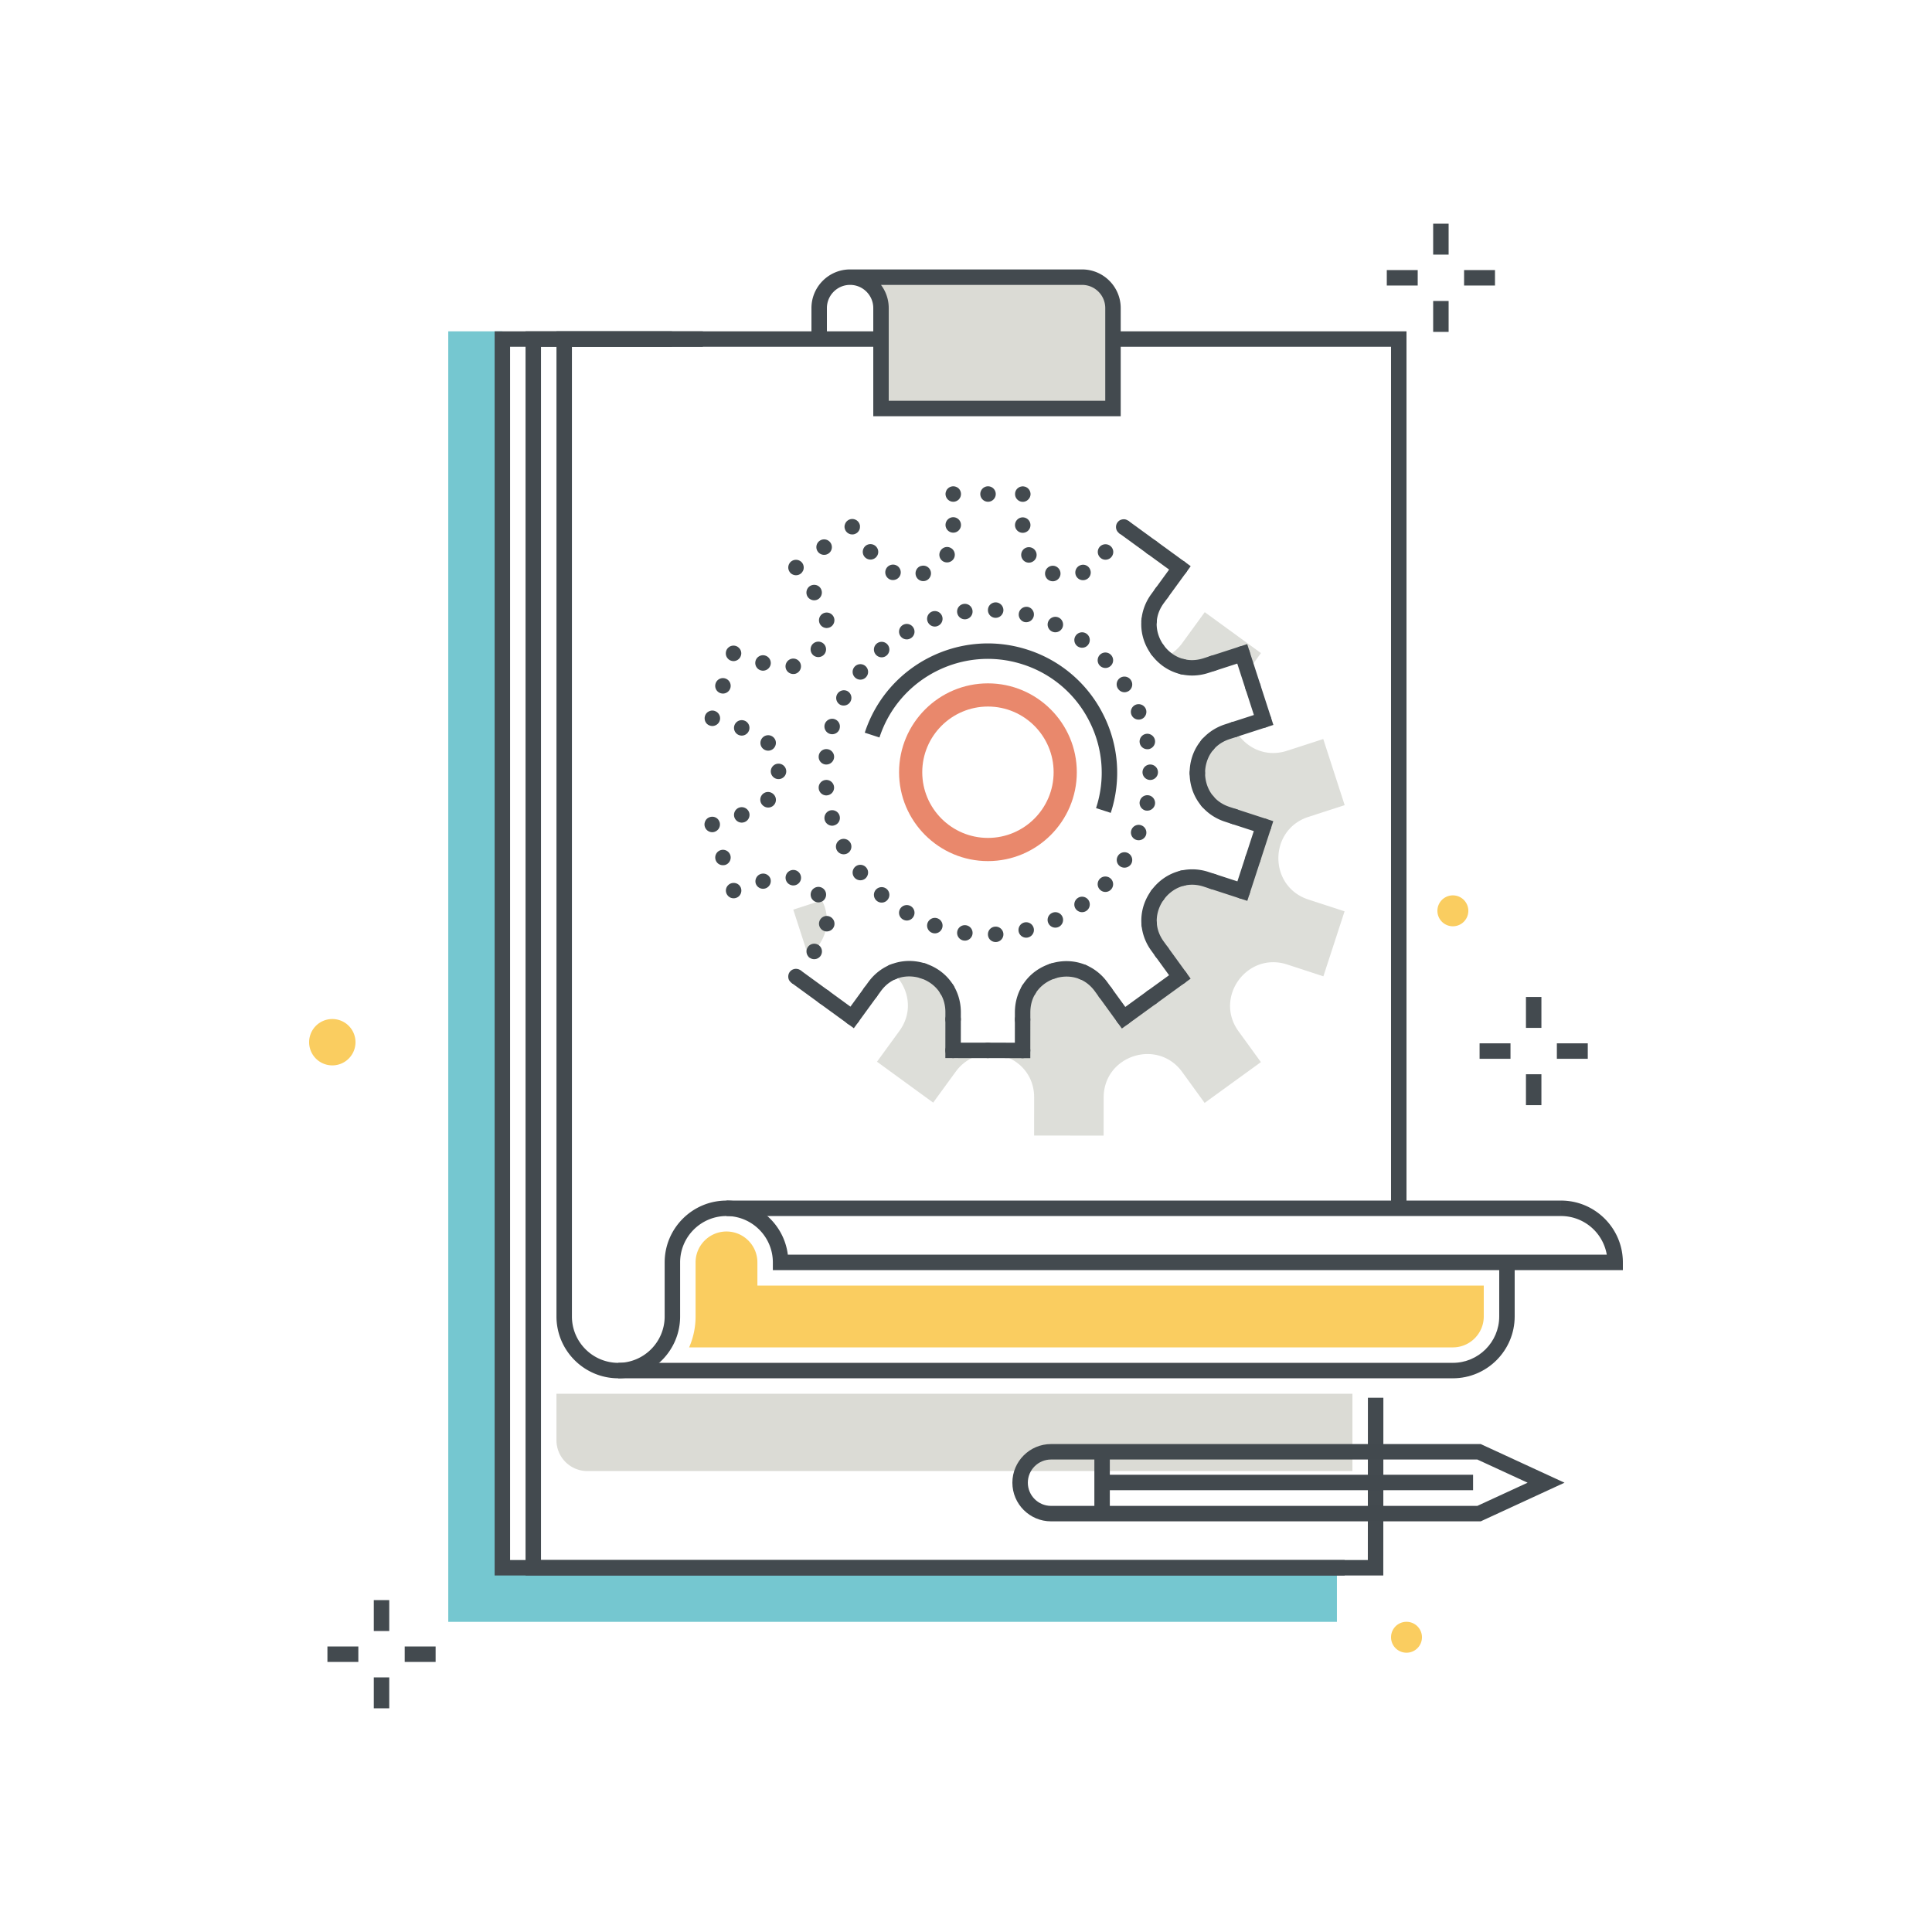 <?xml version="1.0" encoding="utf-8"?><svg xmlns="http://www.w3.org/2000/svg" width="250" height="250" viewBox="0 0 250 250"><g fill="none" fill-rule="evenodd"><path fill="#434A4F" d="M80.007 178.351c-4.411 0-8-3.589-8-8V42.874h109.992v113.48h-2V44.874H74.007v125.477c0 3.309 2.692 6 6 6 3.309 0 6-2.691 6-6v-6.997c0-4.411 3.589-8 8-8 4.073 0 7.444 3.06 7.938 7h105.971a6.01 6.01 0 0 0-5.917-5v-2c4.411 0 8 3.589 8 8v1H100.007v-1c0-3.308-2.691-6-6-6-3.308 0-6 2.692-6 6v6.997c0 4.411-3.588 8-8 8"/><path fill="#DBDBD5" d="M110.001 35.865h30.018a4 4 0 0 1 4 3.999v12.999h-30.018V39.864a4 4 0 0 0-4-3.999"/><path fill="#75C7D0" d="M65.004 42.874h-7l.001 166.99h114.992v-7.01H65.004V42.874"/><path fill="#434A4F" d="M178.997 203.864H68.005V42.874h22.94v2h-20.94v156.99h106.992l.01-20.998 2 .001-.01 22.997M187.999 178.351v-2c3.309 0 6-2.691 6-6v-6.997h2v6.997c0 4.411-3.589 8-8 8"/><path fill="#434A4F" d="M94.007 157.354h107.991v-2H94.007zM80.007 178.351h107.992v-2H80.007z"/><path fill="#DBDBD5" d="M72.004 180.353v6.002a4 4 0 0 0 4 4h99v-10.002h-103"/><path fill="#434A4F" d="M173.997 203.864H64.005V42.874h22.94v2h-20.94v156.99h107.992v2"/><path fill="#FACD60" d="M191.999 170.351v-3.996H98.007v-3c0-2.206-1.794-4-4-4-2.205 0-4 1.794-4 4v6.996a9.946 9.946 0 0 1-.835 4h98.827c2.205 0 4-1.795 4-4"/><path fill="#434A4F" d="M115.001 51.863h28.018V39.864c0-1.654-1.346-3-3-3h-26.021a4.979 4.979 0 0 1 1.003 3v11.999zm30.018 2h-32.018V39.864c0-1.654-1.346-3-3-3-1.655 0-3 1.346-3 3v4h-2v-4c0-2.757 2.243-5 5-5h30.018c2.757 0 5 2.243 5 5v13.999zM48.369 211.053h2v-4h-2zM48.369 221.053h2v-4h-2zM52.369 215.053h4v-2h-4zM42.369 215.053h4v-2h-4zM185.451 32.947h2v-4h-2zM185.451 42.947h2v-4h-2zM189.451 36.947h4v-2h-4zM179.451 36.947h4v-2h-4zM197.458 133.007h2v-4h-2zM197.458 143.007h2v-4h-2zM201.458 137.007h4v-2h-4zM191.458 137.007h4v-2h-4z"/><path fill="#FACD60" d="M46.001 134.861a3 3 0 1 1-6 0 3 3 0 0 1 6 0m144-17a2 2 0 1 1-4.001-.001 2 2 0 0 1 4.001.001m-6 94a2 2 0 1 1-4.001-.001 2 2 0 0 1 4.001.001"/><path fill="#42494E" d="M136.001 188.861c-1.654 0-3 1.346-3 3s1.346 3 3 3h55.164l6.507-3-6.507-3h-55.164zm55.604 8h-55.604c-2.757 0-5-2.243-5-5s2.243-5 5-5h55.604l10.842 5-10.842 5z"/><path fill="#42494E" d="M141.61 195.861h2v-7.598h-2z"/><path fill="#42494E" d="M142.61 192.832h48.006v-2H142.61z"/><path fill="#DDDED9" d="M156.055 86.127l4.689-1.519.723 2.233 1.699-2.333-7.271-5.294-2.901 3.985a5.577 5.577 0 0 1-2.301 1.861c1.367 1.18 3.289 1.738 5.362 1.067m-49.698 30.378l-3.708 1.201 2.047 6.323 1.202-1.65c1.398-1.92 1.367-4.13.459-5.874m62.955-10.801l4.689-1.518-2.771-8.556-4.689 1.518c-2.921.946-5.562-.528-6.735-2.783l-.98.318c-5.181 1.677-5.188 9.004-.011 10.691l4.686 1.528-2.741 8.408-4.686-1.528c-5.177-1.688-9.49 4.235-6.294 8.643l2.893 3.991-7.281 5.278-2.893-3.99c-3.196-4.409-10.167-2.152-10.172 3.293l-.006 4.929-8.993-.01.005-4.929c.005-4.351-4.44-6.664-7.863-5.176 2.049 1.769 2.836 4.949.914 7.589l-2.901 3.985 7.27 5.294 2.901-3.985c3.205-4.402 10.171-2.13 10.165 3.315l-.005 4.929 8.993.009.006-4.929c.005-5.445 6.976-7.701 10.172-3.293l2.893 3.991 7.281-5.279-2.893-3.99c-3.196-4.409 1.117-10.331 6.294-8.643l4.686 1.528 2.741-8.409-4.686-1.527c-5.177-1.688-5.17-9.014.011-10.692"/><path fill="#42494E" d="M143.731 105.186l-1.903-.62a14.64 14.64 0 0 0-.874-11.247 14.639 14.639 0 0 0-8.57-7.334c-7.729-2.519-16.063 1.718-18.582 9.445l-1.901-.62c2.861-8.775 12.328-13.586 21.102-10.727a16.63 16.63 0 0 1 9.734 8.33 16.629 16.629 0 0 1 .994 12.773"/><path fill="#E9886C" d="M127.839 91.426c-4.687 0-8.5 3.813-8.5 8.5 0 4.687 3.813 8.5 8.5 8.5 4.687 0 8.5-3.813 8.5-8.5 0-4.687-3.813-8.5-8.5-8.5zm0 20c-6.341 0-11.5-5.159-11.5-11.5s5.159-11.5 11.5-11.5 11.5 5.159 11.5 11.5-5.159 11.5-11.5 11.5z"/><path fill="#434A4F" d="M128.791 79.947a.995.995 0 0 1-.951-1.04c.02-.56.49-.98 1.04-.96.561.03.98.5.96 1.05-.03.53-.47.95-1 .95h-.049zm-4.931-.67c-.08-.55.3-1.05.851-1.13a.995.995 0 0 1 1.129.85 1 1 0 0 1-.85 1.13c-.049.01-.089.01-.14.01a1 1 0 0 1-.99-.86zm8.69 1.21a1.004 1.004 0 0 1 .471-1.95c.54.13.87.67.74 1.21a1.003 1.003 0 0 1-1.211.74zm-12.529-.09a1 1 0 1 1 1.27.62c-.1.04-.211.06-.321.06-.42 0-.799-.26-.949-.68zm16.13 1.33a.998.998 0 0 1-.5-1.32c.229-.51.83-.73 1.33-.5.5.23.719.83.49 1.33-.171.36-.53.58-.91.58a.972.972 0 0 1-.41-.09zm-19.681.51c-.279-.48-.11-1.09.37-1.37a.996.996 0 0 1 1.36.37.986.986 0 0 1-.36 1.36c-.16.09-.33.14-.5.14-.35 0-.68-.18-.87-.5zm22.971 1.4a.998.998 0 0 1-.231-1.4.995.995 0 0 1 1.391-.23c.449.32.55.94.229 1.39-.189.28-.5.42-.809.42-.201 0-.401-.06-.58-.18zm-26.111 1.07a.998.998 0 0 1 .1-1.41.998.998 0 0 1 1.41.1c.36.42.32 1.05-.1 1.41-.19.17-.42.25-.65.25-.28 0-.56-.12-.76-.35zm28.981 1.42c-.38-.4-.361-1.04.04-1.42a.996.996 0 0 1 1.41.04c.38.4.369 1.03-.03 1.41a.989.989 0 0 1-.691.28 1.03 1.03 0 0 1-.729-.31zm-31.6 1.6a.999.999 0 0 1-.17-1.4c.349-.44.98-.51 1.409-.17.431.34.511.97.17 1.4a.982.982 0 0 1-.79.39.978.978 0 0 1-.619-.22zm33.959 1.39a1.002 1.002 0 1 1 1.681-1.09c.3.47.16 1.09-.301 1.39-.17.1-.359.16-.539.16-.33 0-.651-.17-.841-.46zm-35.959 2.07a.998.998 0 0 1 .92-1.77.995.995 0 0 1-.46 1.88.94.94 0 0 1-.46-.11zm37.699 1.31c-.21-.52.04-1.1.561-1.31.51-.2 1.09.05 1.3.56.2.51-.05 1.1-.561 1.3-.12.05-.25.07-.37.07a.997.997 0 0 1-.93-.62zm-39.009 2.47a1.006 1.006 0 0 1-.681-1.24c.161-.53.721-.83 1.241-.68.529.16.839.71.679 1.24h.011a1.006 1.006 0 0 1-1.25.68zm40.08 1.17c-.101-.54.25-1.06.79-1.17a1.01 1.01 0 0 1 1.179.8c.1.54-.259 1.06-.799 1.17-.061.01-.13.01-.191.01-.47 0-.89-.33-.979-.81zm-40.641 2.79a.992.992 0 0 1-.899-1.09.988.988 0 0 1 1.08-.9 1 1 0 0 1 .909 1.09v-.01c-.049.52-.489.91-1 .91h-.09zm41 1c0-.55.45-1 1-1 .551 0 1 .45 1 1s-.449 1-1 1c-.55 0-1-.45-1-1zm-41.899 2.09a.992.992 0 0 1 .899-1.09.999.999 0 1 1 .181 1.99c-.031 0-.06.01-.091.01a.997.997 0 0 1-.989-.91zm42.33 2.87a1.01 1.01 0 0 1-.79-1.18v.01a1 1 0 0 1 1.17-.8c.54.1.899.63.799 1.17-.099.48-.519.81-.99.81-.059 0-.12 0-.189-.01zm-41.551 1.24c-.15-.53.15-1.09.681-1.25.529-.15 1.089.15 1.239.68a.994.994 0 0 1-.679 1.24.879.879 0 0 1-.281.05c-.429 0-.83-.29-.96-.72zm40.251 2.53a.995.995 0 1 1 .739-1.85c.511.2.761.78.561 1.3a1.007 1.007 0 0 1-1.3.55zm-38.691 1.35c-.25-.49-.06-1.09.431-1.35a1.008 1.008 0 0 1 1.349.43c.25.49.06 1.1-.429 1.35a1.014 1.014 0 0 1-1.351-.43zm36.68 2.11a.995.995 0 0 1-.29-1.38c.29-.46.91-.6 1.38-.3.461.3.601.92.301 1.39a1.021 1.021 0 0 1-1.391.29zm-34.419 1.41a1.01 1.01 0 0 1 .17-1.41 1 1 0 0 1 1.399.17c.351.43.271 1.06-.16 1.41-.179.14-.4.21-.62.21a1 1 0 0 1-.789-.38zm31.81 1.61a.995.995 0 0 1-.04-1.41c.38-.4 1.019-.41 1.42-.03.399.38.41 1.01.03 1.41-.2.21-.461.31-.721.31-.25 0-.5-.09-.689-.28zm-28.921 1.41a.998.998 0 0 1-.1-1.41c.361-.41.99-.46 1.41-.1a1 1 0 0 1 .1 1.41.988.988 0 0 1-1.41.1zm25.77 1.07c-.32-.45-.21-1.08.241-1.4.45-.32 1.07-.21 1.389.23a1.005 1.005 0 0 1-.809 1.59c-.311 0-.62-.15-.821-.42zm-22.36 1.36a.988.988 0 0 1-.37-1.36c.281-.48.89-.64 1.37-.37.48.28.641.89.36 1.37a.99.99 0 0 1-.86.5.996.996 0 0 1-.5-.14zm18.811.47a.99.99 0 0 1 .5-1.32.995.995 0 0 1 1.32.49c.229.5.01 1.1-.49 1.33a1.001 1.001 0 0 1-1.33-.5zm-15.011 1.27a1 1 0 0 1-.619-1.27c.19-.52.75-.8 1.27-.62a1 1 0 0 1 .619 1.28.995.995 0 0 1-.94.67.964.964 0 0 1-.33-.06zm11.18-.14c-.129-.54.201-1.08.73-1.21.54-.13 1.08.2 1.211.74.13.53-.2 1.07-.74 1.2a.865.865 0 0 1-.231.03c-.45 0-.859-.31-.97-.76zm-7.109 1.13a1 1 0 1 1 .139.01c-.05 0-.09-.01-.139-.01zm3.129-.76a.99.99 0 0 1 .951-1.04c.549-.03 1.019.4 1.049.95a.997.997 0 0 1-.96 1.04h-.04c-.54 0-.98-.41-1-.95z"/><path fill="#434A4F" d="M133.32 136.927l-10.993-.012.006-5.929c.003-2.475-1.645-3.895-3.188-4.398-1.544-.503-3.711-.327-5.168 1.673l-3.491 4.793-8.079-5.882 1.178-1.617 6.462 4.705 2.313-3.176c1.719-2.362 4.628-3.304 7.405-2.397 2.778.906 4.571 3.379 4.568 6.301l-.004 3.929 6.993.008.004-3.929c.003-2.923 1.802-5.392 4.582-6.292 2.781-.898 5.685.047 7.4 2.413l2.306 3.181 5.662-4.105-2.305-3.181c-1.715-2.366-1.712-5.421.008-7.783 1.719-2.363 4.63-3.304 7.405-2.397l3.735 1.217 2.121-6.507-3.734-1.217c-2.778-.906-4.572-3.379-4.569-6.301.002-2.922 1.8-5.392 4.58-6.293l3.738-1.21-2.154-6.654-3.739 1.211c-2.779.901-5.684-.047-7.4-2.413-1.715-2.366-1.712-5.421.008-7.783l2.312-3.176-6.462-4.705 1.178-1.617 8.079 5.882-3.49 4.793c-1.457 2.001-.958 4.118-.006 5.432s2.806 2.445 5.166 1.684l5.641-1.826 3.387 10.458-5.642 1.827c-2.355.763-3.195 2.769-3.196 4.392-.002 1.623.835 3.63 3.188 4.397l5.637 1.838-3.361 10.31-5.636-1.838c-2.354-.769-4.215.361-5.17 1.673-.955 1.312-1.458 3.428-.005 5.432l3.479 4.8-8.9 6.453-3.48-4.8c-1.452-2.003-3.618-2.185-5.164-1.685-1.544.5-3.196 1.916-3.199 4.392l-.006 5.929m-41.14-42.98c-.13 0-.259-.03-.389-.08a.992.992 0 0 1-.321-.21c-.19-.19-.29-.45-.29-.71 0-.26.1-.52.29-.71.09-.09.201-.16.321-.21.25-.11.519-.11.769 0 .12.05.231.12.321.21.049.05.089.1.129.15.031.06.07.12.09.18.03.06.05.12.06.18.011.07.02.13.02.2a.992.992 0 0 1-.62.92.991.991 0 0 1-.38.08m3.491 1.19a.997.997 0 0 1-.641-1.26.998.998 0 0 1 1.261-.64c.529.17.809.73.639 1.26-.139.42-.53.69-.949.69-.1 0-.21-.02-.31-.05zm2.969 1.65a.998.998 0 0 1 .111-1.41.998.998 0 0 1 1.409.11c.361.41.31 1.04-.11 1.41-.19.16-.419.24-.65.24-.28 0-.56-.12-.76-.35zm1.1 3.03c0-.55.451-1 1-1 .551 0 1 .45 1 1s-.449 1-1 1c-.549 0-1-.45-1-1zm-.989 4.44a1 1 0 1 1 1.299-1.52.998.998 0 0 1-.65 1.76c-.229 0-.459-.08-.649-.24zm-3.721 1.5c-.17-.53.12-1.09.641-1.26.529-.17 1.089.12 1.27.64a1 1 0 0 1-.65 1.26c-.1.03-.201.05-.31.05-.421 0-.81-.27-.951-.69zm-2.87 1.93c-.26 0-.52-.11-.71-.3-.179-.18-.29-.44-.29-.7 0-.14.031-.26.08-.39.051-.12.12-.23.21-.32.281-.28.73-.37 1.091-.22a.972.972 0 0 1 .539.54c.06.13.08.25.08.39 0 .26-.1.52-.29.7-.19.19-.449.3-.71.3m.44 3.58a.998.998 0 1 1 1.901-.61c.17.52-.12 1.09-.641 1.26-.109.03-.21.04-.31.04a.976.976 0 0 1-.95-.69m2.33 4.97c-.06 0-.13 0-.19-.02-.069-.01-.13-.03-.19-.05a.907.907 0 0 1-.169-.1.433.433 0 0 1-.15-.12 1 1 0 0 1-.301-.71c0-.26.111-.52.301-.7.369-.38 1.04-.38 1.409 0a.42.42 0 0 1 .12.15c.04.05.07.11.1.17.021.06.04.12.05.19.02.06.02.13.02.19 0 .26-.1.52-.29.71-.19.19-.449.29-.71.29"/><path fill="#434A4F" d="M102.421 114.547a.996.996 0 0 1-.741-1.2 1 1 0 0 1 1.201-.75c.54.13.87.67.75 1.21-.11.46-.521.77-.98.77a.963.963 0 0 1-.23-.03zm-4.63-.23a1 1 0 0 1 1.9-.62 1.003 1.003 0 0 1-.951 1.31.995.995 0 0 1-.949-.69zm7.299 2.03v.01c-.319-.45-.23-1.08.22-1.4a.997.997 0 0 1 1.401.22c.319.45.219 1.07-.221 1.4-.18.12-.39.19-.589.19a.996.996 0 0 1-.811-.42zm1.811 4.18c-.551-.05-.96-.53-.92-1.08.049-.55.529-.96 1.079-.92.55.05.961.53.921 1.08-.04.53-.48.92-1 .92h-.08zm-2.13 3.4c-.451-.33-.54-.95-.221-1.4.331-.45.951-.54 1.4-.22.451.33.54.95.221 1.4-.201.27-.5.41-.811.41a.985.985 0 0 1-.589-.19zm-1.77 3.44a.98.98 0 0 1-.71-.3c-.091-.09-.171-.2-.221-.32a1.004 1.004 0 0 1-.069-.38c0-.27.099-.52.29-.71.23-.23.579-.34.9-.27.069.01.129.03.19.05.06.03.12.06.169.09.06.04.11.08.15.13a1 1 0 0 1 .301.71c0 .13-.031.26-.08.38-.051.12-.13.23-.221.32-.04.05-.09.09-.15.13-.049.03-.109.06-.169.09-.061.02-.121.04-.19.06-.06.01-.131.02-.19.02m3.04 2.45c-.441-.32-.54-.95-.221-1.39.331-.45.951-.55 1.4-.23.451.33.54.96.221 1.4-.201.27-.5.41-.81.41a.986.986 0 0 1-.59-.19m4.23 2.84c-.27 0-.531-.11-.711-.29-.09-.1-.17-.21-.22-.33a1.004 1.004 0 0 1-.069-.38c0-.07 0-.13.02-.2.009-.06.029-.12.049-.18l.09-.18c.04-.05.08-.1.13-.15a1 1 0 0 1 1.091-.21c.12.05.23.12.319.21.051.05.09.1.13.15l.091.18.06.18c.009.07.02.13.02.2a1.024 1.024 0 0 1-.301.71.973.973 0 0 1-.319.21.841.841 0 0 1-.38.08m8.869-6.07c-.53-.17-.82-.74-.65-1.26.181-.53.741-.82 1.261-.65h.009c.52.18.81.74.641 1.27-.141.42-.531.69-.951.69-.11 0-.21-.02-.31-.05zm-4.53-.43c-.209-.51.021-1.1.53-1.31.511-.21 1.1.03 1.31.54a.994.994 0 0 1-.529 1.31c-.13.05-.261.07-.391.07a1 1 0 0 1-.92-.61zm7.07 2.41c-.29-.48-.139-1.09.33-1.38.48-.28 1.09-.14 1.38.34.29.47.14 1.08-.34 1.37-.16.1-.339.15-.52.15-.33 0-.66-.18-.85-.48zm-9.65.66a.997.997 0 1 1 1.181-1.61c.449.32.549.95.219 1.39-.199.27-.5.42-.81.42-.199 0-.409-.07-.59-.2zm10.3 2.67c0-.55.45-1 1-1 .551 0 1 .45 1 1s-.449 1-1 1c-.55 0-1-.45-1-1zm1 5.02c-.07 0-.13-.01-.199-.02a.686.686 0 0 1-.19-.06.682.682 0 0 1-.17-.09l-.151-.12c-.19-.19-.29-.45-.29-.71 0-.07 0-.13.02-.2.01-.06.031-.12.051-.18.029-.06.06-.12.1-.18.029-.05.069-.1.119-.15a1.015 1.015 0 0 1 1.41 0c.05.05.09.1.13.15.031.06.071.12.091.18l.059.18c.01.07.02.13.02.2a1.009 1.009 0 0 1-1 1m3.49-1c0-.55.451-1 1.01-1 .55 0 .99.45.99 1.01 0 .55-.44.99-1 .99-.549 0-1-.45-1-1m5.5 1.01c-.059 0-.129-.01-.19-.02a.597.597 0 0 1-.189-.06.534.534 0 0 1-.17-.09c-.061-.04-.111-.08-.161-.12-.179-.19-.29-.45-.29-.71 0-.13.02-.26.081-.38.049-.13.12-.24.209-.33.05-.04.1-.09.161-.12a.534.534 0 0 1 .17-.09c.059-.03.12-.05.189-.06.19-.04.391-.02.57.06.061.02.12.05.18.09.051.03.101.08.15.12.09.09.161.2.21.33.06.12.08.25.08.38 0 .26-.11.52-.29.71l-.15.12a.739.739 0 0 1-.18.09c-.12.05-.25.08-.38.08m2.93-10.96c-.17-.53.12-1.09.641-1.26.529-.17 1.09.11 1.269.64a1.003 1.003 0 0 1-1.91.62zm4.481.74a.982.982 0 0 1-.531-1.3c.21-.51.79-.75 1.3-.54a.997.997 0 1 1-.769 1.84zm-7.13 2.22c-.471-.29-.62-.9-.34-1.38h.01a.991.991 0 0 1 1.37-.33c.469.28.62.9.34 1.37-.191.31-.521.48-.861.48a.968.968 0 0 1-.519-.14zm9.62.1c-.32-.45-.221-1.07.22-1.4.45-.32 1.08-.22 1.399.22.32.45.23 1.08-.22 1.4a1.005 1.005 0 0 1-1.399-.22zm-10.891 2.9a.994.994 0 1 1 1.99 0c0 .55-.44 1-1 1-.549 0-1-.45-.99-1zm14.061.77c-.061 0-.13-.01-.191-.02a.59.59 0 0 1-.189-.06c-.061-.02-.12-.06-.181-.09a1.73 1.73 0 0 1-.149-.13c-.181-.18-.29-.44-.29-.7 0-.27.109-.52.29-.71.05-.05.099-.09.149-.12.061-.04.12-.07.181-.1.059-.02.119-.04.189-.05.13-.03.26-.03.39 0 .061.01.12.03.181.05.059.03.12.06.179.1.05.03.1.07.151.12.179.18.29.44.29.71 0 .26-.111.52-.29.7-.191.19-.45.3-.71.3m2.83-3.05c-.32-.45-.221-1.08.22-1.4.45-.32 1.08-.23 1.399.22.33.45.221 1.07-.22 1.4a.986.986 0 0 1-.59.19c-.309 0-.61-.15-.809-.41m4.449-2.23c-.26 0-.519-.11-.71-.29-.18-.19-.29-.45-.29-.71 0-.27.11-.52.29-.71.24-.23.58-.34.91-.27.061.01.12.03.18.05a1.09 1.09 0 0 1 .33.22c.19.19.29.44.29.71 0 .26-.1.52-.29.71l-.149.12a.626.626 0 0 1-.181.09.625.625 0 0 1-.18.06c-.07.01-.13.02-.2.02m-.62-13.56c-.13-.53.2-1.07.74-1.2.54-.13 1.08.21 1.21.74.12.54-.21 1.08-.75 1.21h.011c-.08.02-.16.02-.24.02-.451 0-.861-.31-.971-.77zm4.58 1.16a.998.998 0 0 1-.64-1.27.988.988 0 0 1 1.26-.63c.521.17.811.73.641 1.26-.141.42-.531.69-.95.69-.111 0-.21-.02-.311-.05zm-7.439 1.62c-.441-.33-.55-.95-.22-1.4a.994.994 0 0 1 1.399-.22 1.001 1.001 0 0 1-1.179 1.62zm-1.481 3.04h-.01a1 1 0 0 1 .92-1.08.997.997 0 0 1 1.08.91c.04.55-.37 1.03-.92 1.08h-.08a.992.992 0 0 1-.99-.91zm1.801 4.09a1.002 1.002 0 0 1 1.619-1.18.996.996 0 0 1-.81 1.59.998.998 0 0 1-.809-.41zm11.25-7.46c-.261 0-.521-.1-.711-.29-.09-.09-.159-.2-.21-.32-.05-.13-.079-.26-.079-.39s.029-.26.079-.38c.051-.12.12-.23.21-.32.37-.38 1.051-.38 1.421 0 .09.09.159.2.21.32.05.12.08.25.08.38s-.03.26-.08.39c-.051.12-.12.23-.21.32-.191.19-.45.29-.71.29m1.059-4.25a.993.993 0 0 1-.639-1.26.993.993 0 0 1 1.26-.64c.519.17.809.73.639 1.26-.139.42-.53.69-.95.69-.1 0-.21-.02-.31-.05m1.68-4.15c-.26 0-.519-.11-.71-.3-.04-.04-.08-.1-.12-.15a.578.578 0 0 1-.09-.17.661.661 0 0 1-.059-.19c-.01-.06-.021-.13-.021-.19 0-.27.11-.53.29-.71.101-.1.21-.17.33-.22.37-.15.811-.06 1.09.22a1.004 1.004 0 0 1 0 1.41c-.05.05-.1.09-.149.13l-.181.09-.18.06c-.07.01-.13.02-.2.02m-4.76-13.2c-.17-.52.12-1.09.64-1.26a1 1 0 0 1 1.261.65c.17.52-.12 1.08-.641 1.26-.099.03-.21.05-.309.05-.42 0-.811-.27-.951-.7zm-3.12 2.4a.999.999 0 0 1-.109-1.41.988.988 0 0 1 1.409-.1c.42.35.471.99.11 1.41a1.01 1.01 0 0 1-1.41.1zm-1.679 2.93c-.01-.56.439-1 .99-1 .559 0 1 .44 1 1 0 .55-.441.99-1 1a.994.994 0 0 1-.99-1zm1.58 4.33a.998.998 0 1 1 1.509-1.31.997.997 0 0 1-.099 1.41.969.969 0 0 1-.651.25c-.28 0-.559-.12-.759-.35zm3.87 2.24a.985.985 0 0 1-.641-1.26c.17-.52.731-.81 1.261-.64.519.18.809.74.64 1.26a.994.994 0 0 1-.951.69.8.8 0 0 1-.309-.05zm4.12-12.44a.973.973 0 0 1-.7-.3.639.639 0 0 1-.13-.15c-.03-.05-.061-.11-.091-.17a4.39 4.39 0 0 1-.06-.19.995.995 0 0 1 .281-.9c.37-.37 1.04-.37 1.41 0 .189.19.29.44.29.71a.97.97 0 0 1-.29.7.986.986 0 0 1-.71.3m-2.33-4.97a.993.993 0 0 1 .639-1.26c.52-.17 1.09.12 1.26.64.17.53-.12 1.09-.639 1.26a.995.995 0 0 1-1.26-.64m-.441-3.59a1.003 1.003 0 0 1-1-1c0-.26.111-.52.3-.71.37-.37 1.04-.37 1.41 0 .191.19.29.45.29.71 0 .27-.099.52-.29.71-.189.18-.439.29-.71.29m-11.019-8.06c-.441-.33-.54-.95-.221-1.4.33-.45.95-.54 1.401-.22.45.33.549.95.219 1.4a1.008 1.008 0 0 1-1.399.22zm-1.111 3.77a1 1 0 0 1-.919-1.08c.049-.55.53-.95 1.08-.91.549.04.96.53.92 1.08-.04.52-.481.92-1 .92-.031 0-.05 0-.081-.01zm.361 3.36c-.33-.45-.231-1.07.21-1.4a.994.994 0 0 1 1.399.22.995.995 0 0 1-.22 1.4.955.955 0 0 1-.58.19.984.984 0 0 1-.809-.41zm7.019 1.47a.991.991 0 0 1 .64-1.26c.521-.17 1.091.12 1.261.65a.992.992 0 0 1-.651 1.25c-.099.04-.2.05-.299.05a.988.988 0 0 1-.951-.69zm-3.2 1.1a1 1 0 0 1-.74-1.2c.131-.54.66-.87 1.2-.75.54.13.87.67.75 1.21a1.002 1.002 0 0 1-1.21.74zm-.109-12.76c-.261 0-.521-.11-.71-.29-.181-.19-.29-.45-.29-.71 0-.26.109-.52.29-.71.369-.37 1.04-.37 1.42 0 .179.19.29.45.29.71 0 .26-.111.52-.29.71-.191.18-.45.29-.71.29m-4.231-2.84c-.439-.33-.54-.95-.219-1.4.33-.44.95-.54 1.399-.22.45.33.54.95.221 1.4a1.01 1.01 0 0 1-1.401.22m-3.04-2.45a1 1 0 0 1-.38-.08.841.841 0 0 1-.33-.22.988.988 0 0 1-.29-.7c0-.27.101-.52.29-.71.09-.1.201-.17.33-.22.18-.07.38-.09.571-.06.069.02.13.04.189.06.061.03.12.06.17.09.061.04.11.08.15.13a.976.976 0 0 1 0 1.41.62.62 0 0 1-.15.13c-.05.03-.109.06-.17.09-.059.02-.12.04-.189.06-.061.01-.13.02-.191.02m-14.07-1.25c0-.55.45-1 1-1 .551 0 1 .45 1 1 0 .56-.449 1-1 1-.55 0-1-.45-1-1zm11.131 4.29c-.45-.33-.551-.95-.231-1.4.33-.45.951-.54 1.401-.22.449.33.55.95.219 1.4-.19.27-.5.41-.81.41a.958.958 0 0 1-.579-.19zm-10.181.09c-.29-.48-.139-1.09.33-1.38.47-.28 1.09-.13 1.37.34.29.47.14 1.09-.33 1.37-.16.1-.34.15-.519.15a.978.978 0 0 1-.851-.48zm6.931 2.14c-.21-.51.029-1.1.54-1.31a.977.977 0 0 1 1.3.54.985.985 0 0 1-.531 1.3.996.996 0 0 1-1.309-.53zm-3.301.7a.991.991 0 0 1-.64-1.26 1 1 0 0 1 1.26-.65c.521.18.811.74.641 1.27-.141.42-.53.69-.95.69-.101 0-.21-.02-.311-.05zm-3.569-10.23a.996.996 0 0 1-.71-.3.963.963 0 0 1-.29-.7.958.958 0 0 1 .439-.83c.061-.04.111-.07.17-.1.061-.02.13-.04.191-.05a.852.852 0 0 1 .389 0c.07.01.13.03.191.05.059.03.12.06.17.1.059.03.11.07.149.12a1 1 0 0 1 .301.71c0 .26-.111.52-.301.7-.18.19-.44.3-.699.3m-4.501-.01c-.55 0-1-.45-1-1s.45-1 1-1c.551 0 1 .45 1 1s-.449 1-1 1m-4.5 0c-.059 0-.13-.01-.19-.02a.603.603 0 0 1-.19-.06.556.556 0 0 1-.17-.09.971.971 0 0 1-.279-.28c-.031-.05-.071-.11-.091-.17-.029-.06-.04-.12-.06-.19-.01-.06-.02-.13-.02-.19 0-.13.031-.26.08-.38.051-.13.12-.24.221-.33a.994.994 0 0 1 1.089-.21c.12.05.23.12.32.21.191.19.29.45.29.71 0 .06 0 .13-.02.19-.01.07-.03.13-.05.19a.894.894 0 0 1-.1.17.589.589 0 0 1-.12.16c-.19.18-.44.29-.71.29m0 4c-.55 0-1-.45-1-1s.45-1 1-1c.551 0 1 .45 1 1s-.449 1-1 1zm-11.52 3.07c-.32-.45-.22-1.07.22-1.4a1.005 1.005 0 0 1 1.4.23c.33.44.23 1.07-.219 1.39a.993.993 0 0 1-.591.19 1 1 0 0 1-.81-.41zm10.2.64a.994.994 0 0 1-.33-1.37c.29-.48.9-.63 1.37-.34.471.28.621.9.34 1.37a1.02 1.02 0 0 1-1.38.34zm-6.859 2.35c-.511-.22-.75-.8-.54-1.31.209-.51.799-.75 1.31-.54.509.21.75.8.54 1.31-.161.38-.54.61-.931.61a.984.984 0 0 1-.379-.07zm3.35-.48c-.171-.53.11-1.1.639-1.27v.01a.99.99 0 0 1 1.261.64c.169.52-.121 1.09-.641 1.26a.995.995 0 0 1-1.259-.64zm-8.241-5.35c-.06 0-.129-.01-.19-.02a.606.606 0 0 1-.189-.06.534.534 0 0 1-.17-.09.615.615 0 0 1-.151-.12.924.924 0 0 1-.22-.33.995.995 0 0 1-.08-.38c0-.06.011-.13.02-.2l.06-.18c.03-.06.061-.12.09-.17.04-.06.08-.11.13-.16.04-.04.091-.08.151-.12a.534.534 0 0 1 .17-.09c.06-.03.12-.05.189-.06.19-.04.391-.02.581.06a.973.973 0 0 1 .449.37c.031.05.06.11.091.17l.06.18c.009.07.009.14.009.2 0 .13-.02.26-.069.38a1.08 1.08 0 0 1-.221.33.973.973 0 0 1-.319.21.914.914 0 0 1-.391.08m-4.45 2.23a1.002 1.002 0 1 1 1.62-1.18c.33.45.23 1.08-.219 1.4a.993.993 0 0 1-.591.19 1 1 0 0 1-.81-.41m-2.829 3.05c-.261 0-.52-.11-.71-.29-.091-.1-.16-.21-.211-.33a.994.994 0 0 1-.079-.38c0-.26.109-.52.29-.71a1.015 1.015 0 0 1 1.269-.12c.05.03.1.08.151.12.19.19.29.45.29.71 0 .13-.02.26-.071.38-.06.12-.13.23-.219.33l-.151.12a.682.682 0 0 1-.17.09c-.06.03-.13.05-.19.06-.069.01-.13.02-.199.02m1.54 2.83a1.012 1.012 0 0 1 .219-1.4c.451-.32 1.08-.23 1.4.22.321.45.221 1.07-.219 1.4a.993.993 0 0 1-.591.19c-.309 0-.61-.15-.809-.41zm1.44 3.08a.996.996 0 0 1 .909-1.08.997.997 0 0 1 1.08.91c.04.55-.36 1.04-.91 1.08-.03.01-.059.01-.09.01a1 1 0 0 1-.989-.92zm-.681 4.49c-.44-.33-.54-.95-.22-1.4.33-.44.95-.54 1.401-.22.449.33.54.95.219 1.4-.199.27-.5.41-.81.41-.199 0-.409-.06-.59-.19zm-6.879 1.9a.998.998 0 1 1 .62-1.9c.529.17.819.74.65 1.26a1.02 1.02 0 0 1-.96.69c-.1 0-.201-.02-.31-.05zm3.25-.29c-.121-.53.21-1.07.75-1.2a.995.995 0 0 1 1.199.74c.131.54-.21 1.08-.739 1.21-.081.01-.161.02-.23.02-.46 0-.871-.31-.98-.77zm-6.75-.9c-.13 0-.261-.03-.391-.08a.863.863 0 0 1-.319-.22.967.967 0 0 1-.29-.7c0-.27.1-.53.29-.71a1 1 0 0 1 .319-.22c.25-.1.52-.1.77 0 .121.05.23.13.32.22.19.18.301.44.301.71 0 .06-.011.13-.021.19-.019.07-.04.13-.06.19-.03.06-.06.12-.089.17a.62.62 0 0 1-.131.15c-.09.1-.199.17-.32.22-.12.05-.25.08-.379.08m-1.681 4.15a.991.991 0 0 1-.64-1.26.994.994 0 0 1 1.26-.64c.521.17.811.73.641 1.26-.141.42-.531.69-.951.69-.109 0-.21-.02-.31-.05"/></g></svg>